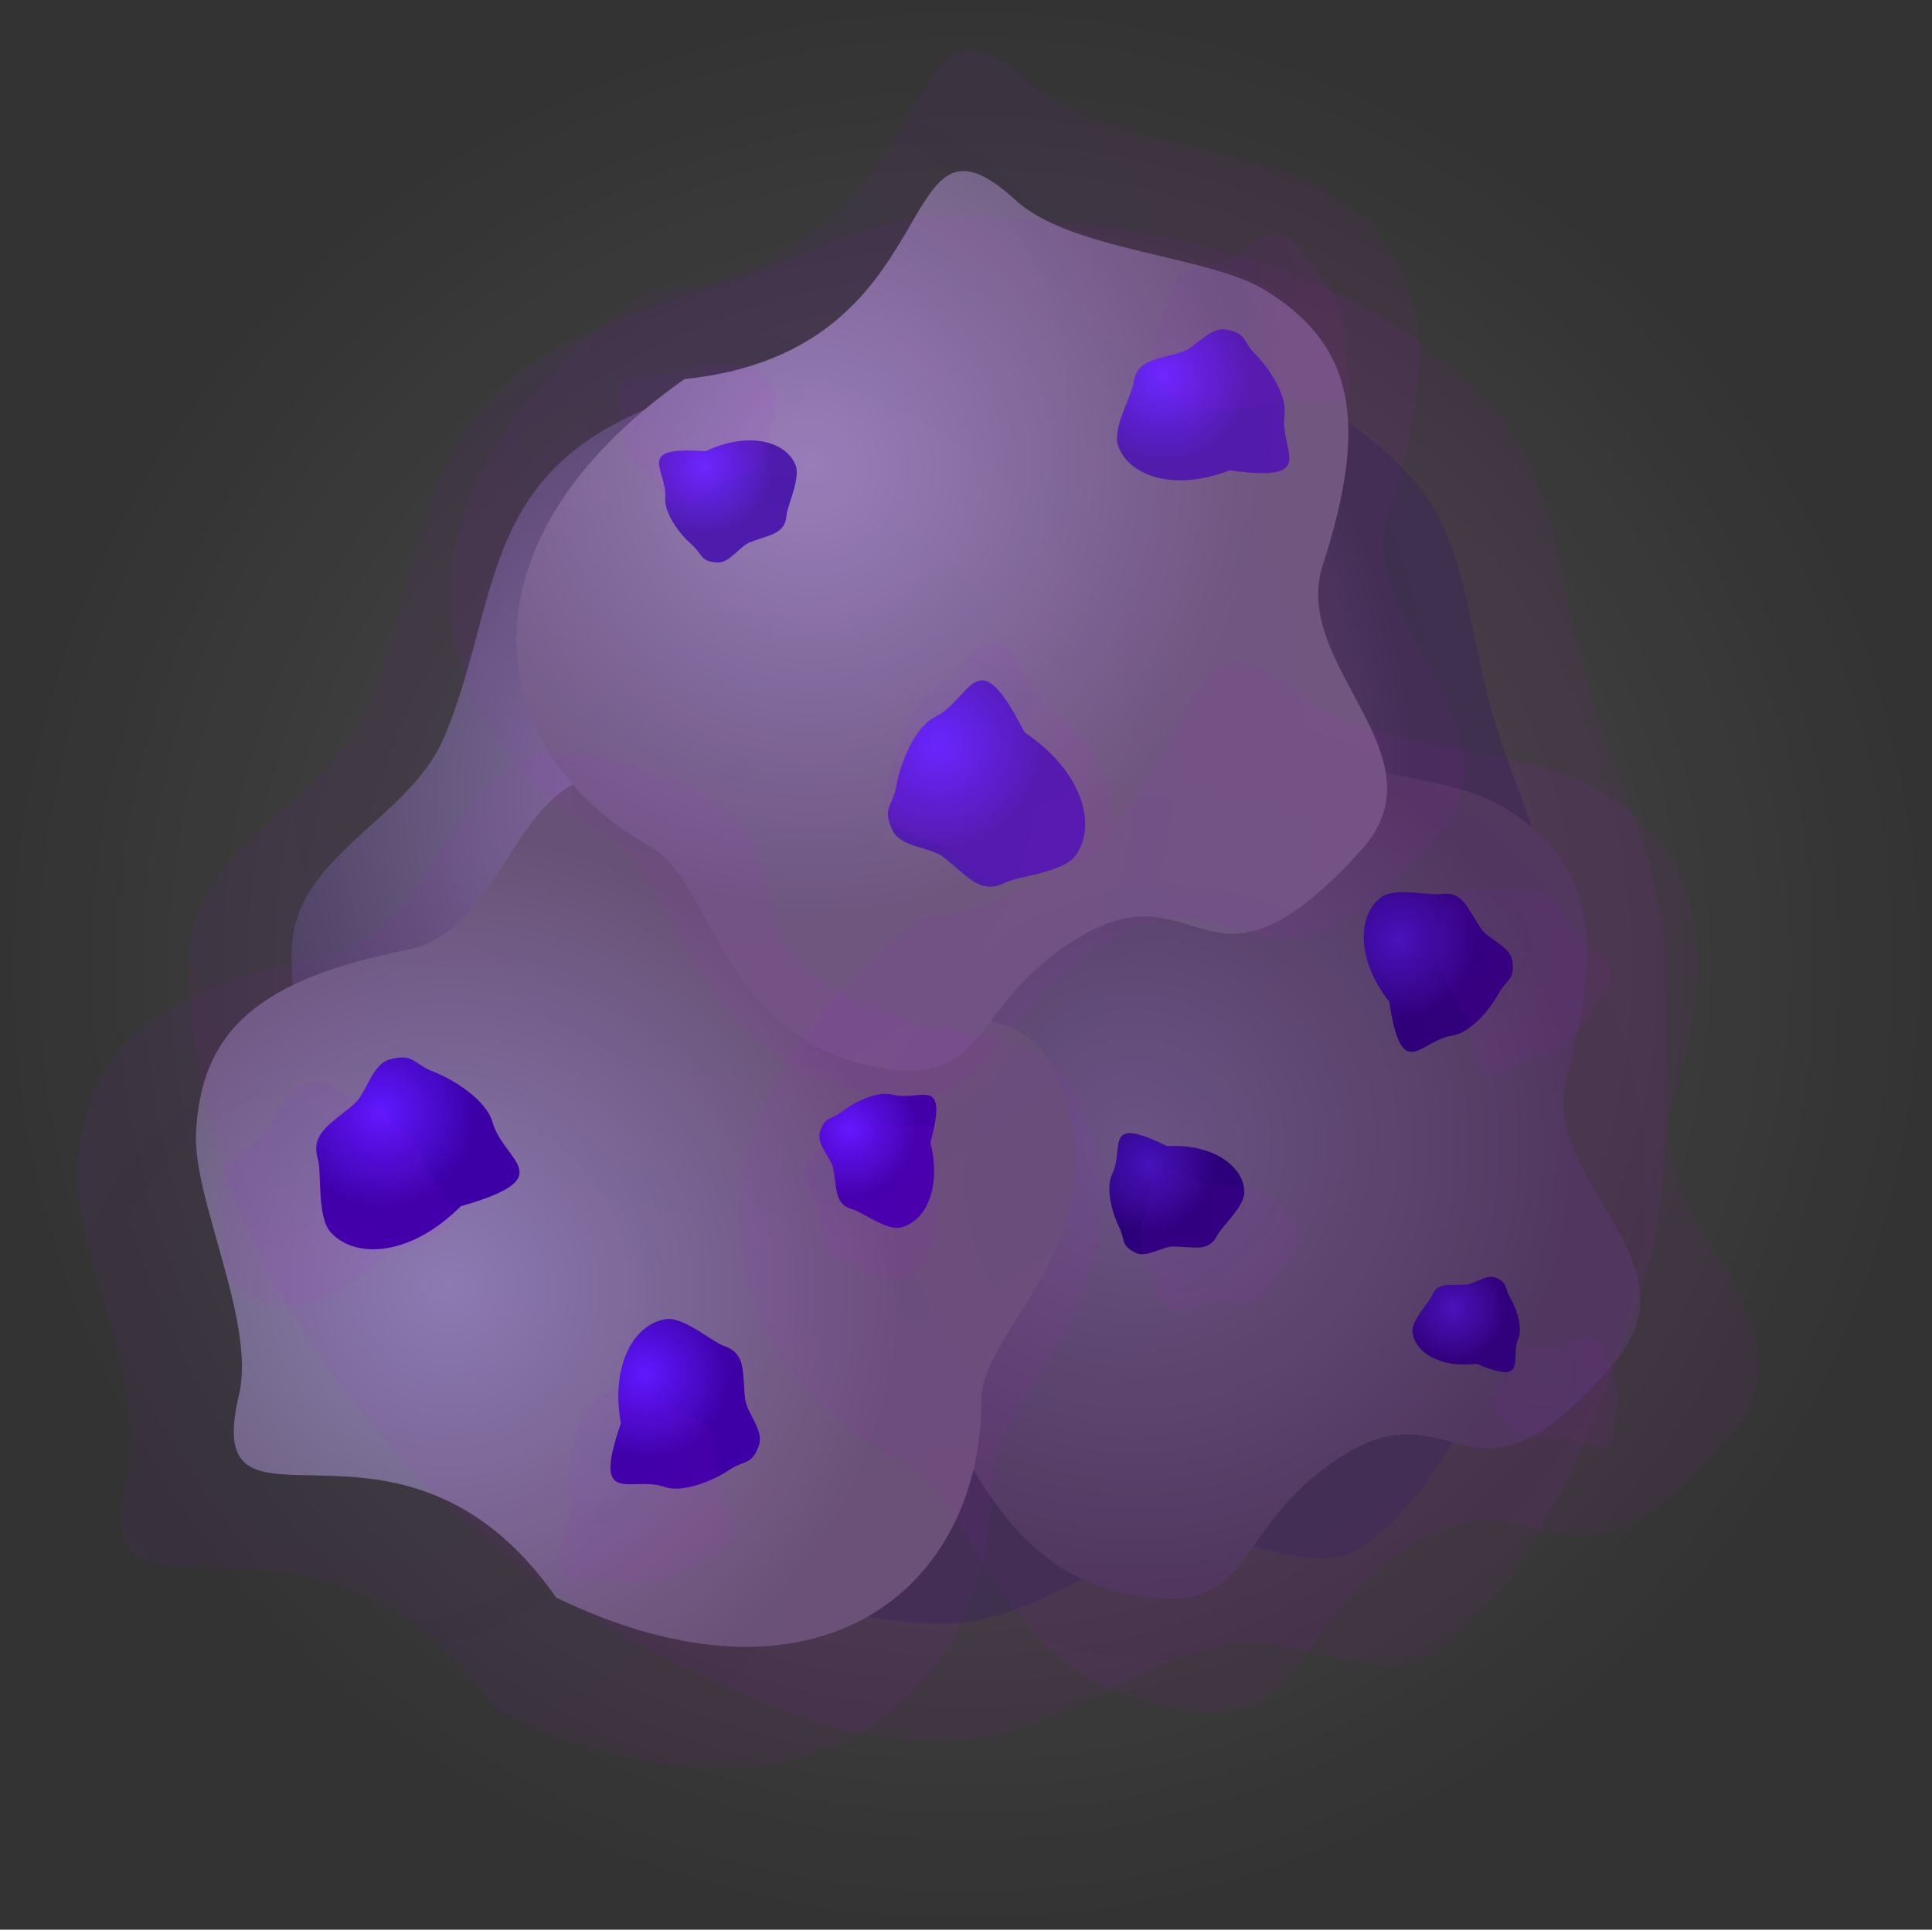 <svg version="1.1" xmlns="http://www.w3.org/2000/svg" xmlns:xlink="http://www.w3.org/1999/xlink" width="96.787" height="96.693" viewBox="0,0,96.787,96.693"><rect x="0" y="0" width="96.787" height="96.693" fill="#333333" stroke="none"/><defs><radialGradient cx="242.4" cy="182.8" r="48.393" gradientUnits="userSpaceOnUse" id="color-1"><stop offset="0" stop-color="#ffffff" stop-opacity="0.145"/><stop offset="1" stop-color="#ffffff" stop-opacity="0"/></radialGradient><radialGradient cx="232.044" cy="174.245" r="32.819" gradientUnits="userSpaceOnUse" id="color-2"><stop offset="0" stop-color="#9084ab"/><stop offset="1" stop-color="#373245"/></radialGradient><radialGradient cx="250.835" cy="191.813" r="22.192" gradientUnits="userSpaceOnUse" id="color-3"><stop offset="0" stop-color="#675c78"/><stop offset="1" stop-color="#453d4f"/></radialGradient><radialGradient cx="216.492" cy="198.937" r="22.729" gradientUnits="userSpaceOnUse" id="color-4"><stop offset="0" stop-color="#8b85ab"/><stop offset="1" stop-color="#615969"/></radialGradient><radialGradient cx="234.621" cy="157.826" r="22.477" gradientUnits="userSpaceOnUse" id="color-5"><stop offset="0" stop-color="#9a89b3"/><stop offset="1" stop-color="#685e73"/></radialGradient><radialGradient cx="213.112" cy="190.156" r="4.809" gradientUnits="userSpaceOnUse" id="color-6"><stop offset="0" stop-color="#581bff"/><stop offset="1" stop-color="#32009d"/></radialGradient><radialGradient cx="236.552" cy="191.039" r="3.361" gradientUnits="userSpaceOnUse" id="color-7"><stop offset="0" stop-color="#581bff"/><stop offset="1" stop-color="#32009d"/></radialGradient><radialGradient cx="226.302" cy="203.289" r="4.251" gradientUnits="userSpaceOnUse" id="color-8"><stop offset="0" stop-color="#581bff"/><stop offset="1" stop-color="#32009d"/></radialGradient><radialGradient cx="264.052" cy="181.539" r="4" gradientUnits="userSpaceOnUse" id="color-9"><stop offset="0" stop-color="#3f14b5"/><stop offset="1" stop-color="#23006e"/></radialGradient><radialGradient cx="266.802" cy="200.039" r="2.689" gradientUnits="userSpaceOnUse" id="color-10"><stop offset="0" stop-color="#3f14b5"/><stop offset="1" stop-color="#23006e"/></radialGradient><radialGradient cx="251.552" cy="192.789" r="3.384" gradientUnits="userSpaceOnUse" id="color-11"><stop offset="0" stop-color="#3f14b5"/><stop offset="1" stop-color="#23006e"/></radialGradient><radialGradient cx="241.052" cy="171.789" r="5.171" gradientUnits="userSpaceOnUse" id="color-12"><stop offset="0" stop-color="#642cff"/><stop offset="1" stop-color="#481da4"/></radialGradient><radialGradient cx="229.302" cy="157.789" r="3.45" gradientUnits="userSpaceOnUse" id="color-13"><stop offset="0" stop-color="#642cff"/><stop offset="1" stop-color="#481da4"/></radialGradient><radialGradient cx="252.302" cy="153.289" r="4.318" gradientUnits="userSpaceOnUse" id="color-14"><stop offset="0" stop-color="#642cff"/><stop offset="1" stop-color="#481da4"/></radialGradient><radialGradient cx="230.737" cy="173.299" r="38.209" gradientUnits="userSpaceOnUse" id="color-15"><stop offset="0" stop-color="#6600ff" stop-opacity="0.043"/><stop offset="1" stop-color="#d400ff" stop-opacity="0.047"/></radialGradient><radialGradient cx="252.615" cy="193.753" r="25.837" gradientUnits="userSpaceOnUse" id="color-16"><stop offset="0" stop-color="#6600ff" stop-opacity="0.043"/><stop offset="1" stop-color="#d400ff" stop-opacity="0.047"/></radialGradient><radialGradient cx="212.631" cy="202.047" r="26.462" gradientUnits="userSpaceOnUse" id="color-17"><stop offset="0" stop-color="#6600ff" stop-opacity="0.043"/><stop offset="1" stop-color="#d400ff" stop-opacity="0.047"/></radialGradient><radialGradient cx="233.737" cy="154.184" r="26.169" gradientUnits="userSpaceOnUse" id="color-18"><stop offset="0" stop-color="#6600ff" stop-opacity="0.043"/><stop offset="1" stop-color="#d400ff" stop-opacity="0.047"/></radialGradient><radialGradient cx="208.695" cy="191.824" r="5.599" gradientUnits="userSpaceOnUse" id="color-19"><stop offset="0" stop-color="#6600ff" stop-opacity="0.043"/><stop offset="1" stop-color="#d400ff" stop-opacity="0.047"/></radialGradient><radialGradient cx="235.986" cy="192.852" r="3.914" gradientUnits="userSpaceOnUse" id="color-20"><stop offset="0" stop-color="#6600ff" stop-opacity="0.043"/><stop offset="1" stop-color="#d400ff" stop-opacity="0.047"/></radialGradient><radialGradient cx="224.053" cy="207.114" r="4.949" gradientUnits="userSpaceOnUse" id="color-21"><stop offset="0" stop-color="#6600ff" stop-opacity="0.043"/><stop offset="1" stop-color="#d400ff" stop-opacity="0.047"/></radialGradient><radialGradient cx="268.003" cy="181.791" r="4.657" gradientUnits="userSpaceOnUse" id="color-22"><stop offset="0" stop-color="#6600ff" stop-opacity="0.043"/><stop offset="1" stop-color="#d400ff" stop-opacity="0.047"/></radialGradient><radialGradient cx="271.205" cy="203.33" r="3.131" gradientUnits="userSpaceOnUse" id="color-23"><stop offset="0" stop-color="#6600ff" stop-opacity="0.043"/><stop offset="1" stop-color="#d400ff" stop-opacity="0.047"/></radialGradient><radialGradient cx="253.45" cy="194.889" r="3.94" gradientUnits="userSpaceOnUse" id="color-24"><stop offset="0" stop-color="#6600ff" stop-opacity="0.043"/><stop offset="1" stop-color="#d400ff" stop-opacity="0.047"/></radialGradient><radialGradient cx="241.225" cy="170.44" r="6.02" gradientUnits="userSpaceOnUse" id="color-25"><stop offset="0" stop-color="#6600ff" stop-opacity="0.043"/><stop offset="1" stop-color="#d400ff" stop-opacity="0.047"/></radialGradient><radialGradient cx="227.545" cy="154.14" r="4.017" gradientUnits="userSpaceOnUse" id="color-26"><stop offset="0" stop-color="#6600ff" stop-opacity="0.043"/><stop offset="1" stop-color="#d400ff" stop-opacity="0.047"/></radialGradient><radialGradient cx="254.323" cy="148.901" r="5.027" gradientUnits="userSpaceOnUse" id="color-27"><stop offset="0" stop-color="#6600ff" stop-opacity="0.043"/><stop offset="1" stop-color="#d400ff" stop-opacity="0.047"/></radialGradient></defs><g transform="translate(-194.007,-134.454)"><g data-paper-data="{&quot;isPaintingLayer&quot;:true}" fill-rule="nonzero" stroke-width="0" stroke-linecap="butt" stroke-linejoin="miter" stroke-miterlimit="10" stroke-dasharray="" stroke-dashoffset="0" style="mix-blend-mode: normal"><path d="M290.793,182.8c0,26.701 -21.666,48.346 -48.393,48.346c-26.727,0 -48.393,-21.645 -48.393,-48.346c0,-26.701 21.666,-48.346 48.393,-48.346c26.727,0 48.393,21.645 48.393,48.346z" fill="url(#color-1)" stroke="none"/><path d="M272.219,182.793c0,3.843 0.164,9.93 -1.003,13.354c-1.969,5.775 -4.418,12.697 -9.095,15.905c-2.165,1.485 -5.933,-0.878 -8.696,-0.408c-4.32,0.734 -7.719,4.168 -12.205,4.168c-4.443,0 -7.482,-1.397 -11.327,-3.187c-11.069,-5.15 -21.273,-17.062 -21.273,-30.432c0,-4.815 5.798,-6.585 7.589,-10.699c2.136,-4.906 2.022,-10.065 5.641,-13.65c2.734,-2.708 6.559,-3.661 10.518,-4.988c2.848,-0.955 5.668,-2.682 8.652,-2.682c8.813,0 17.973,2.02 23.647,8.164c2.746,2.973 2.849,7.353 4.057,11.701c1.177,4.232 3.496,8.413 3.496,12.755z" fill="url(#color-2)" stroke="#000000"/><path d="M239.447,203.893c-8.553,-4.305 -10.793,-14.67 0.699,-23.494c13.529,-1.961 9.586,-15.215 16.204,-9.645c2.884,2.427 9.753,2.339 12.69,3.984c4.523,2.534 5.477,6.327 3.442,13.651c-1.422,5.117 6.634,9.269 2.505,14.202c-7.581,9.057 -7.929,0.631 -14.33,5.214c-4.934,3.532 -3.799,7.444 -9.457,6.639c-7.828,-1.113 -8.623,-8.977 -11.752,-10.551z" fill="url(#color-3)" stroke="#cccccc"/><path d="M243.175,204.571c0,9.575 -8.252,16.237 -21.3,9.938c-7.834,-11.203 -17.9,-1.722 -15.9,-10.138c0.872,-3.667 -2.296,-9.763 -2.147,-13.126c0.23,-5.179 3.189,-7.737 10.646,-9.212c5.211,-1.03 5.297,-10.093 11.56,-8.623c11.498,2.7 4.128,6.799 11.1,10.456c5.373,2.819 8.357,0.047 10.182,5.463c2.525,7.493 -4.141,11.738 -4.141,15.241z" fill="url(#color-4)" stroke="#cccccc"/><path d="M226.614,176.891c-8.365,-4.66 -10.168,-15.111 1.686,-23.444c13.599,-1.391 10.217,-14.798 16.594,-8.956c2.779,2.546 9.646,2.746 12.511,4.513c4.413,2.722 5.207,6.552 2.865,13.784c-1.636,5.053 6.239,9.54 1.906,14.295c-7.955,8.73 -7.949,0.297 -14.537,4.607c-5.078,3.322 -4.108,7.277 -9.727,6.236c-7.774,-1.441 -8.238,-9.331 -11.298,-11.036z" fill="url(#color-5)" stroke="#cccccc"/><path d="M218.674,190.668c0.573,2.03 3.509,2.769 -1.586,4.229c-2.422,2.441 -5.204,2.703 -6.498,1.325c-0.717,-0.763 -0.457,-2.972 -0.661,-3.696c-0.376,-1.333 0.687,-1.752 1.841,-2.773c0.603,-0.534 0.868,-1.959 1.744,-2.206c1.221,-0.344 1.187,0.219 2.187,0.6c1.091,0.416 2.674,1.462 2.973,2.521z" fill="url(#color-6)" stroke="#cccccc"/><path d="M238.708,189.301c1.385,0.379 2.847,-1.075 1.91,2.41c0.574,2.27 -0.251,3.985 -1.509,4.256c-0.697,0.15 -1.894,-0.777 -2.388,-0.912c-0.91,-0.249 -0.781,-1.016 -0.971,-2.048c-0.1,-0.539 -0.838,-1.194 -0.674,-1.792c0.228,-0.833 0.544,-0.616 1.118,-1.065c0.626,-0.49 1.791,-1.046 2.514,-0.849z" fill="url(#color-7)" stroke="#cccccc"/><path d="M227.304,208.962c-1.708,-0.594 -3.669,1.107 -2.194,-3.191c-0.527,-2.9 0.655,-4.984 2.259,-5.217c0.888,-0.129 2.313,1.138 2.922,1.35c1.121,0.39 0.894,1.343 1.045,2.656c0.079,0.686 0.951,1.572 0.694,2.309c-0.357,1.027 -0.736,0.727 -1.495,1.242c-0.828,0.562 -2.34,1.162 -3.231,0.852z" fill="url(#color-8)" stroke="#cccccc"/><path d="M266.781,186.341c-1.659,0.245 -2.541,2.486 -3.175,-1.681c-1.679,-2.159 -1.602,-4.381 -0.384,-5.261c0.675,-0.488 2.391,-0.058 2.983,-0.145c1.09,-0.161 1.312,0.721 2,1.735c0.36,0.53 1.457,0.884 1.563,1.601c0.147,0.998 -0.293,0.914 -0.696,1.664c-0.439,0.818 -1.425,1.961 -2.291,2.088z" fill="url(#color-9)" stroke="#cccccc"/><path d="M270.07,201.534c-0.44,1.054 0.558,2.355 -2.096,1.262c-1.849,0.222 -3.118,-0.603 -3.204,-1.623c-0.048,-0.565 0.806,-1.415 0.963,-1.791c0.289,-0.692 0.881,-0.512 1.714,-0.558c0.436,-0.024 1.027,-0.539 1.482,-0.35c0.634,0.264 0.43,0.492 0.726,0.99c0.323,0.544 0.643,1.52 0.414,2.07z" fill="url(#color-10)" stroke="#cccccc"/><path d="M249.721,193.286c0.642,-1.287 -0.5,-3.007 2.74,-1.406c2.342,-0.12 3.865,1.024 3.886,2.313c0.011,0.714 -1.133,1.709 -1.362,2.168c-0.422,0.845 -1.151,0.568 -2.201,0.554c-0.549,-0.008 -1.337,0.59 -1.892,0.313c-0.774,-0.386 -0.498,-0.655 -0.828,-1.306c-0.359,-0.711 -0.678,-1.964 -0.343,-2.636z" fill="url(#color-11)" stroke="#cccccc"/><path d="M240.84,170.387c1.899,-0.955 2.069,-4.003 4.49,0.76c2.88,1.929 3.672,4.634 2.556,6.178c-0.618,0.856 -2.855,1.022 -3.532,1.362c-1.247,0.627 -1.866,-0.345 -3.098,-1.292c-0.644,-0.495 -2.105,-0.484 -2.517,-1.304c-0.575,-1.142 -0.011,-1.217 0.175,-2.279c0.203,-1.16 0.935,-2.927 1.926,-3.425z" fill="url(#color-12)" stroke="#cccccc"/><path d="M227.335,159.414c0.11,-1.443 -1.609,-2.612 2.02,-2.352c2.137,-1.003 3.992,-0.515 4.501,0.678c0.282,0.661 -0.406,2.024 -0.446,2.538c-0.072,0.948 -0.856,0.967 -1.841,1.353c-0.515,0.202 -1.021,1.058 -1.645,1.011c-0.868,-0.066 -0.714,-0.421 -1.268,-0.902c-0.605,-0.526 -1.379,-1.573 -1.322,-2.326z" fill="url(#color-13)" stroke="#cccccc"/><path d="M258.355,155.239c-0.261,1.804 1.798,3.419 -2.738,2.782c-2.77,1.077 -5.059,0.306 -5.597,-1.237c-0.298,-0.854 0.684,-2.508 0.777,-3.151c0.171,-1.185 1.158,-1.142 2.429,-1.543c0.664,-0.209 1.373,-1.242 2.152,-1.129c1.085,0.157 0.861,0.59 1.516,1.242c0.715,0.712 1.598,2.094 1.462,3.035z" fill="url(#color-14)" stroke="#cccccc"/><g><path d="M277.511,183.251c0,4.474 0.191,11.561 -1.168,15.548c-2.292,6.724 -5.144,14.783 -10.589,18.517c-2.521,1.728 -6.907,-1.022 -10.125,-0.475c-5.03,0.855 -8.987,4.853 -14.21,4.853c-5.172,0 -8.711,-1.627 -13.188,-3.71c-12.887,-5.996 -24.767,-19.865 -24.767,-35.431c0,-5.605 6.75,-7.667 8.835,-12.456c2.487,-5.712 2.355,-11.718 6.568,-15.892c3.183,-3.153 7.637,-4.262 12.245,-5.807c3.315,-1.111 6.598,-3.123 10.073,-3.123c10.261,0 20.925,2.352 27.531,9.505c3.197,3.462 3.316,8.561 4.724,13.622c1.37,4.927 4.07,9.795 4.07,14.85z" fill="url(#color-15)" stroke="#000000"/><path d="M239.356,207.818c-9.958,-5.012 -12.566,-17.08 0.814,-27.353c15.751,-2.283 11.16,-17.714 18.865,-11.229c3.358,2.826 11.355,2.723 14.774,4.638c5.266,2.95 6.377,7.367 4.007,15.894c-1.656,5.958 7.724,10.791 2.916,16.535c-8.826,10.544 -9.232,0.735 -16.684,6.07c-5.744,4.112 -4.423,8.666 -11.01,7.729c-9.114,-1.296 -10.04,-10.451 -13.682,-12.284z" fill="url(#color-16)" stroke="#cccccc"/><path d="M243.697,208.607c0,11.148 -9.607,18.904 -24.798,11.57c-9.121,-13.043 -20.84,-2.005 -18.511,-11.803c1.015,-4.27 -2.673,-11.367 -2.499,-15.282c0.267,-6.03 3.713,-9.008 12.395,-10.725c6.066,-1.2 6.167,-11.751 13.459,-10.039c13.386,3.143 4.806,7.916 12.923,12.174c6.256,3.282 9.729,0.054 11.854,6.36c2.939,8.723 -4.822,13.666 -4.822,17.745z" fill="url(#color-17)" stroke="#cccccc"/><path d="M224.415,176.381c-9.739,-5.426 -11.838,-17.593 1.962,-27.294c15.833,-1.62 11.895,-17.229 19.32,-10.426c3.236,2.965 11.23,3.197 14.566,5.255c5.138,3.169 6.062,7.628 3.336,16.048c-1.905,5.883 7.264,11.106 2.219,16.643c-9.261,10.164 -9.254,0.346 -16.924,5.364c-5.912,3.867 -4.783,8.473 -11.325,7.26c-9.051,-1.678 -9.592,-10.864 -13.154,-12.848z" fill="url(#color-18)" stroke="#cccccc"/><path d="M215.172,192.421c0.667,2.363 4.085,3.224 -1.846,4.924c-2.819,2.842 -6.059,3.147 -7.566,1.543c-0.835,-0.889 -0.532,-3.461 -0.77,-4.303c-0.438,-1.552 0.8,-2.04 2.144,-3.229c0.702,-0.621 1.01,-2.28 2.031,-2.568c1.421,-0.401 1.382,0.254 2.546,0.699c1.27,0.485 3.113,1.702 3.461,2.935z" fill="url(#color-19)" stroke="#cccccc"/><path d="M238.495,190.829c1.612,0.441 3.315,-1.251 2.224,2.806c0.668,2.643 -0.292,4.639 -1.756,4.955c-0.811,0.175 -2.205,-0.905 -2.78,-1.062c-1.059,-0.29 -0.909,-1.183 -1.131,-2.384c-0.116,-0.628 -0.975,-1.39 -0.785,-2.086c0.265,-0.97 0.634,-0.717 1.301,-1.24c0.729,-0.571 2.086,-1.218 2.927,-0.988z" fill="url(#color-20)" stroke="#cccccc"/><path d="M225.219,213.719c-1.988,-0.692 -4.271,1.289 -2.554,-3.715c-0.614,-3.377 0.763,-5.803 2.63,-6.074c1.034,-0.15 2.693,1.325 3.402,1.572c1.306,0.454 1.041,1.564 1.217,3.092c0.092,0.799 1.107,1.83 0.808,2.688c-0.416,1.196 -0.857,0.846 -1.741,1.446c-0.964,0.655 -2.724,1.352 -3.762,0.992z" fill="url(#color-21)" stroke="#cccccc"/><path d="M271.18,187.382c-1.932,0.285 -2.959,2.895 -3.696,-1.958c-1.955,-2.514 -1.866,-5.1 -0.447,-6.125c0.786,-0.568 2.784,-0.067 3.473,-0.169c1.269,-0.187 1.528,0.839 2.329,2.02c0.419,0.617 1.696,1.029 1.819,1.863c0.172,1.162 -0.341,1.064 -0.81,1.937c-0.512,0.953 -1.659,2.283 -2.668,2.431z" fill="url(#color-22)" stroke="#cccccc"/><path d="M275.009,205.071c-0.512,1.227 0.65,2.742 -2.44,1.469c-2.153,0.258 -3.63,-0.703 -3.73,-1.89c-0.055,-0.658 0.938,-1.648 1.121,-2.085c0.336,-0.806 1.026,-0.597 1.996,-0.649c0.507,-0.027 1.196,-0.628 1.726,-0.407c0.738,0.308 0.501,0.573 0.846,1.153c0.376,0.633 0.749,1.769 0.482,2.41z" fill="url(#color-23)" stroke="#cccccc"/><path d="M251.317,195.468c0.748,-1.498 -0.582,-3.501 3.19,-1.637c2.726,-0.14 4.5,1.193 4.524,2.693c0.013,0.831 -1.319,1.99 -1.586,2.524c-0.491,0.984 -1.34,0.662 -2.563,0.645c-0.639,-0.009 -1.556,0.687 -2.203,0.364c-0.901,-0.45 -0.58,-0.762 -0.964,-1.52c-0.418,-0.827 -0.789,-2.287 -0.399,-3.069z" fill="url(#color-24)" stroke="#cccccc"/><path d="M240.978,168.808c2.211,-1.112 2.408,-4.661 5.227,0.884c3.353,2.246 4.275,5.395 2.976,7.193c-0.72,0.996 -3.324,1.189 -4.112,1.586c-1.452,0.731 -2.172,-0.401 -3.606,-1.504c-0.75,-0.576 -2.451,-0.563 -2.931,-1.518c-0.669,-1.33 -0.013,-1.417 0.204,-2.654c0.236,-1.35 1.088,-3.407 2.242,-3.988z" fill="url(#color-25)" stroke="#cccccc"/><path d="M225.255,156.033c0.128,-1.68 -1.873,-3.041 2.351,-2.739c2.488,-1.167 4.648,-0.599 5.241,0.79c0.328,0.77 -0.473,2.356 -0.519,2.955c-0.084,1.104 -0.997,1.126 -2.143,1.576c-0.599,0.235 -1.189,1.232 -1.915,1.177c-1.011,-0.077 -0.831,-0.49 -1.476,-1.051c-0.704,-0.612 -1.605,-1.831 -1.539,-2.708z" fill="url(#color-26)" stroke="#cccccc"/><path d="M261.37,151.172c-0.304,2.1 2.093,3.981 -3.188,3.24c-3.225,1.254 -5.89,0.356 -6.516,-1.44c-0.347,-0.995 0.796,-2.92 0.904,-3.668c0.2,-1.379 1.349,-1.33 2.827,-1.796c0.773,-0.244 1.599,-1.446 2.506,-1.315c1.263,0.183 1.002,0.686 1.765,1.446c0.833,0.829 1.86,2.438 1.702,3.534z" fill="url(#color-27)" stroke="#cccccc"/></g></g></g></svg>